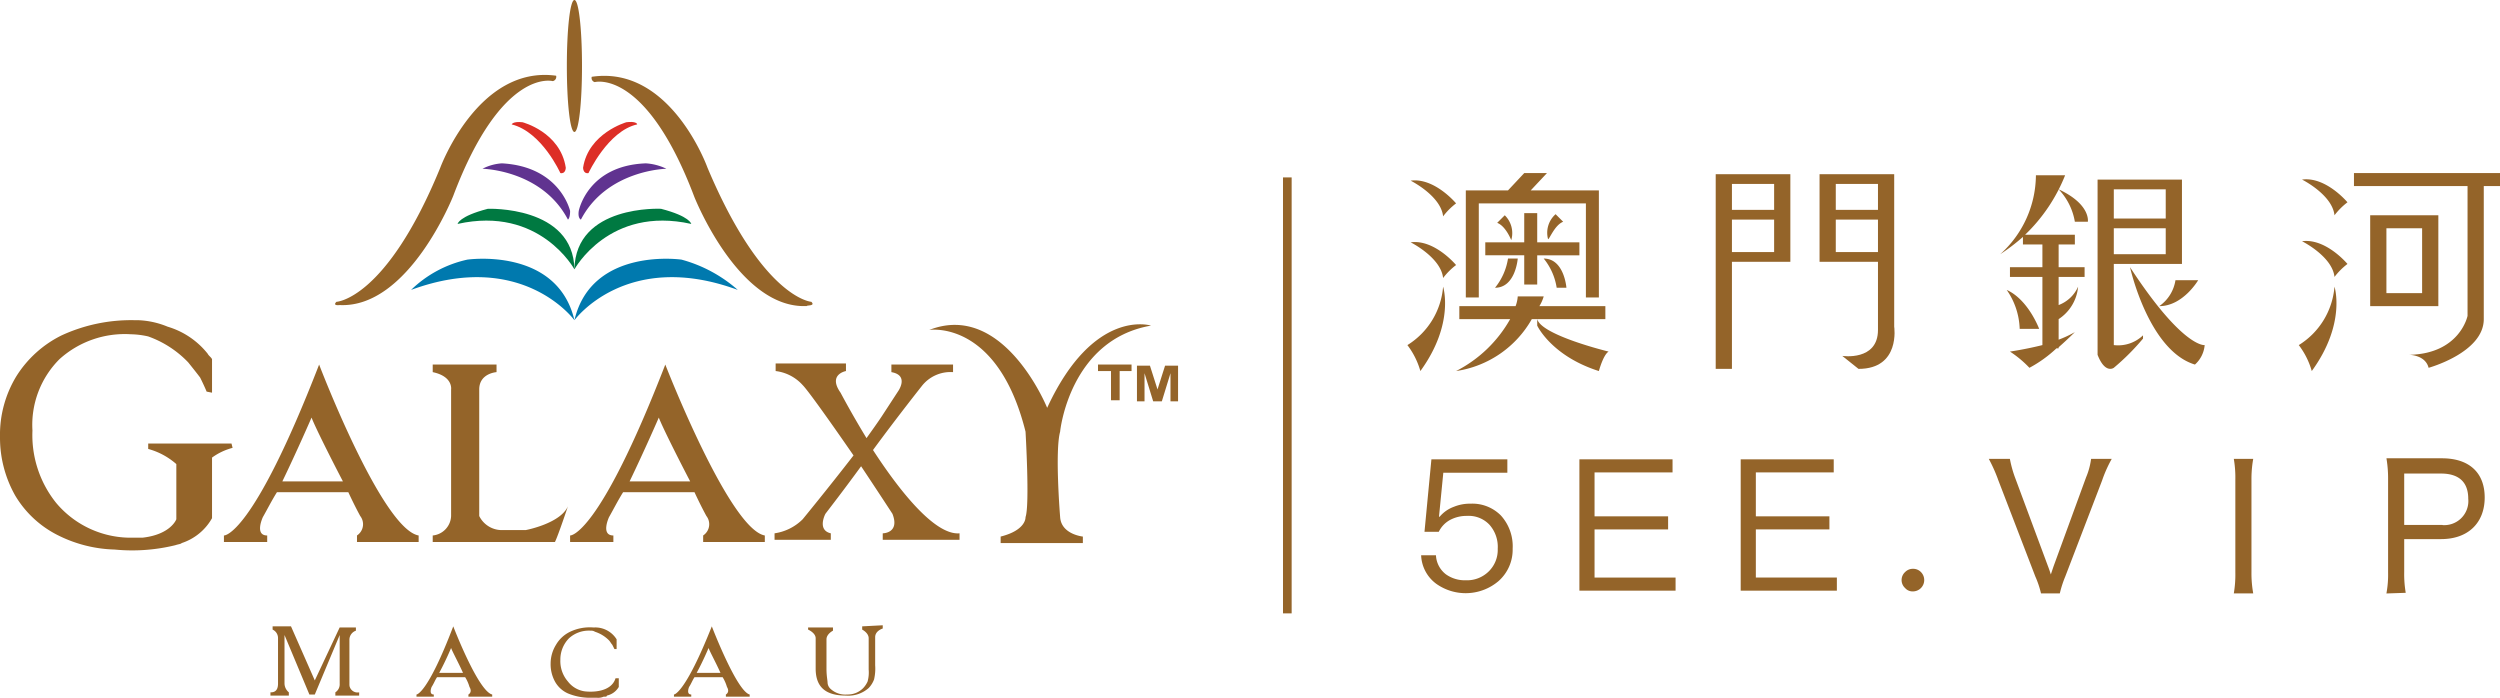 <svg id="图层_1" data-name="图层 1" xmlns="http://www.w3.org/2000/svg" viewBox="0 0 231.1 64.5"><defs><style>.cls-1,.cls-6{fill:#946429;}.cls-2{fill:#603390;}.cls-3{fill:#007941;}.cls-4{fill:#0079ae;}.cls-5{fill:#dd2e26;}.cls-6{stroke:#946429;stroke-miterlimit:10;stroke-width:0.25px;}</style></defs><title>download</title><g id="图层_2" data-name="图层 2"><g id="图层_1-2" data-name="图层 1-2"><g id="TM"><path class="cls-1" d="M21.4,41H13.7v.5a6.52,6.52,0,0,1,2.6,1.4v4.2h0V48s-.5,1.4-3.1,1.7h-.8a9,9,0,0,1-7.2-3.2A10,10,0,0,1,3,39.8a8.59,8.59,0,0,1,2.5-6.6,9,9,0,0,1,6.6-2.3,7.78,7.78,0,0,1,1.6.2,9.55,9.55,0,0,1,3.7,2.4c.4.5.8,1,1.1,1.4.4.8.6,1.3.6,1.3l.5.1V33.5h0v-.3c-.1-.2-.3-.3-.4-.5a7.43,7.43,0,0,0-3.7-2.5,7.85,7.85,0,0,0-2.7-.6h-.3A15.34,15.34,0,0,0,5.7,31a10.34,10.34,0,0,0-4.2,3.8A10.42,10.42,0,0,0,0,40.4a10.87,10.87,0,0,0,1.4,5.4,9.58,9.58,0,0,0,4,3.7,12.37,12.37,0,0,0,5.2,1.3,16.74,16.74,0,0,0,5.6-.4c.3-.1.5-.1.6-.2a5,5,0,0,0,2.8-2.3v-.4h0V42.3a5.63,5.63,0,0,1,1.9-.9Zm8.1-7.3c-6.2,16-8.8,15.8-8.8,15.8v.6h4v-.6c-1.2,0-.4-1.7-.4-1.7.4-.7.8-1.5,1.3-2.3h6.6c.6,1.3,1.1,2.2,1.1,2.2a1.24,1.24,0,0,1-.22,1.74L33,49.5v.6h5.7v-.6C35.3,48.9,29.5,33.7,29.5,33.7ZM26.1,44.5c1.4-2.9,2.7-5.9,2.7-5.9.3.8,1.7,3.6,2.9,5.9ZM61.5,33.7c-6.2,16-8.8,15.8-8.8,15.8v.6h4v-.6c-1.2,0-.4-1.7-.4-1.7.4-.7.8-1.5,1.3-2.3h6.6c.6,1.3,1.1,2.2,1.1,2.2a1.24,1.24,0,0,1-.22,1.74L65,49.5v.6h5.7v-.6C67.4,48.9,61.5,33.7,61.5,33.7ZM58.2,44.5c1.4-2.9,2.7-5.9,2.7-5.9.3.8,1.7,3.6,2.9,5.9Zm22.5-2.9c2.2-3,4.5-5.9,4.5-5.9a3.37,3.37,0,0,1,2.9-1.3v-.7H82.4v.7c1.7.3.6,1.8.6,1.8l-1.5,2.3c-.4.6-.9,1.3-1.4,2-1.4-2.3-2.4-4.2-2.4-4.2-1.2-1.7.5-2,.5-2v-.7H71.7v.7a4,4,0,0,1,2.5,1.3c.5.5,2.7,3.6,4.7,6.5-2.4,3.1-4.7,5.9-4.7,5.9a4.62,4.62,0,0,1-2.6,1.3v.6h5.2v-.6c-1.3-.3-.5-1.8-.5-1.8.3-.4,1.7-2.2,3.3-4.4,1.6,2.4,2.9,4.4,2.9,4.4.7,1.8-.9,1.8-.9,1.8v.6h7.1v-.6C86.4,49.5,83.1,45.3,80.7,41.6ZM48.6,49H46.3a2.33,2.33,0,0,1-2-1.3V36c0-1.5,1.6-1.6,1.6-1.6v-.7H40v.7c1.9.4,1.7,1.6,1.7,1.6V47.7A1.88,1.88,0,0,1,40,49.5v.6H51.3c.3-.6,1.2-3.3,1.2-3.3C51.8,48.4,48.6,49,48.6,49Zm57.8-18.9s-5.3-1.7-9.6,7.6c0,0-4-9.9-10.9-7.2,0,0,6.3-1,8.9,9.4,0,0,.4,6.8,0,7.9,0,0,.1,1.2-2.3,1.8v.6h7.6v-.6s-2-.2-2.1-1.8c0,0-.5-6.1,0-7.9C98,39.8,98.9,31.4,106.4,30.1Zm-4.8,4.2h1.1V37h.8V34.3h1.1v-.6h-3.1v.6Zm6.1-.5L107,36l-.7-2.2h-1.2v3.3h.7V34.5l.8,2.6h.8l.8-2.6v2.6h.7V33.8Z"/></g><g id="U"><path class="cls-1" d="M32.3,63.3V59.1a.89.89,0,0,1,.6-.8V58H31.4l-2.3,4.9-2.2-5H25.2v.3a.86.86,0,0,1,.5.8v4.2c0,.8-.5.8-.7.8v.3h1.7V64a1.09,1.09,0,0,1-.4-.8V58.7l2.3,5.5h.5l2.3-5.5v4.5a.88.88,0,0,1-.4.8v.3h2.2V64a.76.76,0,0,1-.89-.58S32.3,63.34,32.3,63.3Zm9.6-5.4c-2.4,6.3-3.4,6.3-3.4,6.3v.2h1.6v-.2c-.5,0-.2-.7-.2-.7.2-.3.3-.6.5-.9H43a3.64,3.64,0,0,1,.4.9c.3.5-.1.7-.1.7v.2h2.2v-.2C44.2,63.9,41.9,57.9,41.9,57.9Zm-1.3,4.3c.6-1.1,1.1-2.3,1.1-2.3.1.3.7,1.4,1.1,2.3Zm25.2-4.3c-2.5,6.3-3.5,6.3-3.5,6.3v.2h1.6v-.2c-.5,0-.2-.7-.2-.7.2-.3.3-.6.5-.9h2.6a3.64,3.64,0,0,1,.4.9c.3.5-.1.7-.1.7v.2h2.2v-.2C68.1,63.9,65.8,57.9,65.8,57.9Zm-1.4,4.3c.6-1.1,1.1-2.3,1.1-2.3.1.3.7,1.4,1.1,2.3ZM54,63.9a2.38,2.38,0,0,1-1.5-.9,2.87,2.87,0,0,1-.7-2,2.8,2.8,0,0,1,.8-2,2.72,2.72,0,0,1,2-.7.63.63,0,0,1,.4.1,3.19,3.19,0,0,1,1.3.8c.1.1.2.3.3.4l.2.4H57v-.9A2.33,2.33,0,0,0,55,58h-.2a4.22,4.22,0,0,0-2.1.4,3,3,0,0,0-1.3,1.2,3.3,3.3,0,0,0-.5,1.7,3.36,3.36,0,0,0,.4,1.7,2.56,2.56,0,0,0,1.2,1.1,5.38,5.38,0,0,0,1.9.4h.8a1.23,1.23,0,0,0,.6-.1h.1c.1,0,.2,0,.2-.1a1.69,1.69,0,0,0,1.1-.8v-.8h-.3C56.5,64,54.7,64,54,63.9Zm25.7-6v.3s.6.3.6.8v2.9a3.14,3.14,0,0,1-.1,1.1,2.17,2.17,0,0,1-.4.6,2,2,0,0,1-1.5.6,2,2,0,0,1-1.5-.5.83.83,0,0,1-.3-.6c0-.2-.1-.6-.1-1.3V59.1c0-.5.6-.8.6-.8V58H74.7v.2s.7.3.7.8v2.8c0,1.7.9,2.5,2.8,2.5a2.83,2.83,0,0,0,2.1-.7,2.3,2.3,0,0,0,.5-.8,4.37,4.37,0,0,0,.1-1.3V58.9c0-.6.7-.8.7-.8v-.3Z"/></g><g id="形状_44_拷贝" data-name="形状 44 拷贝"><path class="cls-2" d="M46.4,15.1a4.53,4.53,0,0,0-1.8.5s5.5.1,7.9,4.7c0,0,.2-.1.2-.8C52.7,19.5,51.8,15.4,46.4,15.1Zm13.3,0c-5.4.2-6.2,4.4-6.2,4.4-.1.7.2.8.2.8,2.4-4.6,7.9-4.7,7.9-4.7A5.05,5.05,0,0,0,59.7,15.1Z"/></g><g id="形状_14_拷贝" data-name="形状 14 拷贝"><path class="cls-3" d="M45.1,19.3c-2.7.7-2.8,1.4-2.8,1.4,7.6-1.7,10.8,4.2,10.8,4.2C53,19,45.1,19.3,45.1,19.3Zm16,0s-7.9-.4-8,5.6c0,0,3.2-5.9,10.8-4.2C63.9,20.7,63.8,20,61.1,19.3Z"/></g><g id="形状_15_拷贝" data-name="形状 15 拷贝"><path class="cls-4" d="M43.2,24A10.77,10.77,0,0,0,38,26.8c10.3-3.8,15.1,2.8,15.1,2.8C51.5,22.8,43.2,24,43.2,24ZM63,24s-8.3-1.2-9.9,5.6c0,0,4.8-6.6,15.1-2.8A13,13,0,0,0,63,24Z"/></g><g id="形状_43_拷贝" data-name="形状 43 拷贝"><path class="cls-5" d="M48.3,11.3c-.9-.1-1,.2-1,.2,2.8.7,4.5,4.5,4.5,4.5.5.1.5-.5.5-.5C51.8,12.2,48.3,11.3,48.3,11.3Zm9.6,0s-3.5,1-4,4.2c0,0,0,.6.5.5,0,0,1.8-3.9,4.5-4.5C58.9,11.4,58.7,11.2,57.9,11.3Z"/></g><g id="形状_42_拷贝" data-name="形状 42 拷贝"><path class="cls-1" d="M53.1,0c-.4,0-.7,2.7-.7,6.1s.3,6.1.7,6.1.7-2.7.7-6.1S53.5,0,53.1,0ZM40.7,15.5c-5,12.2-9.6,12.4-9.6,12.4-.4.4.3.3.3.3,6.4.3,10.5-10.1,10.5-10.1C46.4,6.2,51.1,7.5,51.1,7.5A.41.41,0,0,0,51.41,7V7C44.2,6,40.7,15.5,40.7,15.5ZM75,27.9s-4.5-.3-9.6-12.4c0,0-3.4-9.5-10.7-8.4a.39.39,0,0,0,.28.49h0s4.7-1.3,9.2,10.6c0,0,4.1,10.4,10.4,10.1C74.6,28.2,75.4,28.3,75,27.9Z"/></g><g id="形状_31" data-name="形状 31"><path class="cls-1" d="M133.4,20a6.2,6.2,0,0,1,1.2-1.2s-2-2.4-4.2-2.1C130.4,16.7,133.2,18.1,133.4,20Zm-3,2.4s2.8,1.4,3,3.3a6.2,6.2,0,0,1,1.2-1.2S132.6,22.1,130.4,22.4Zm-.3,9.5a7.22,7.22,0,0,1,1.2,2.4c3.2-4.4,2.1-7.8,2.1-7.8a7,7,0,0,1-3.3,5.4Zm18.3-3.6h-6.1a3.64,3.64,0,0,0,.4-.9h-2.4a3.09,3.09,0,0,1-.2.9h-5.2v1.2h4.7a12,12,0,0,1-5,4.8,9.66,9.66,0,0,0,7-4.8h6.8ZM146,22.4h-3.9V19.7h-1.2v2.7h-3.6v1.2h3.6v2.7h1.2V23.6H146Zm-6.9-2.5-.7.7c.8.3,1.3,1.6,1.3,1.6A2.31,2.31,0,0,0,139.1,19.9Zm5.4.6-.7-.7a2.29,2.29,0,0,0-.7,2.3C143.2,22.2,143.7,20.8,144.5,20.5Zm-4.2,3.4h-.9a5.65,5.65,0,0,1-1.2,2.7C140.1,26.6,140.3,23.9,140.3,23.9Zm3.6,2.7h.9s-.2-2.7-2.1-2.7a5.65,5.65,0,0,1,1.2,2.7Zm-7.2-7.8h9.9v8.7h1.2V17.6h-6.3L143,16h-2.1l-1.5,1.6h-3.9v9.9h1.2V18.8Zm5.4,10.7v.6s1.3,2.8,5.7,4.2c0,0,.4-1.5.9-1.8C148.7,32.5,142.5,31,142.1,29.5Z"/></g><g id="矩形_3_拷贝_10" data-name="矩形 3 拷贝 10"><path class="cls-1" d="M158.6,34.1h1.5V24.2h5.4V16.1h-6.9ZM160.1,17H164v2.4h-3.9Zm0,3.3H164v3h-3.9Zm15,9.9V16.1h-6.9v8.1h5.4v6.3c0,2.9-3.3,2.4-3.3,2.4l1.5,1.2C175.7,34.1,175.1,30.2,175.1,30.2Zm-1.5-6.9h-3.9v-3h3.9Zm0-3.9h-3.9V17h3.9Z"/></g><g id="形状_40" data-name="形状 40"><path class="cls-1" d="M190.3,17.5a5.72,5.72,0,0,1,1.5,3H193S193.3,18.9,190.3,17.5Zm-1.8,12.9s-1-2.7-3-3.6a6.65,6.65,0,0,1,1.2,3.6Zm1.8-7.8h1.5v-.9h-4.6a15.57,15.57,0,0,0,3.7-5.5h-2.7a9.89,9.89,0,0,1-3.3,7.3,18.17,18.17,0,0,0,2.1-1.6v.7h1.8v2.1h-3v.9h3v6.3c-1.6.4-3,.6-3,.6a10,10,0,0,1,1.8,1.5,11.68,11.68,0,0,0,2.5-1.8h.2v-.1c.8-.7,1.5-1.4,1.5-1.4a10.23,10.23,0,0,1-1.5.7V29.5a4,4,0,0,0,1.8-3,3.2,3.2,0,0,1-1.8,1.7V25.6h2.4v-.9h-2.4Zm5.1,9.3V24.4h6.3V16.6h-7.8V32.8c.7,1.8,1.5,1.2,1.5,1.2a21.52,21.52,0,0,0,2.7-2.7V31a3.32,3.32,0,0,1-2.7.9Zm0-14.4h4.8v2.7h-4.8Zm0,3.6h4.8v2.4h-4.8Zm1.5,3.6s1.7,7.7,6,9a2.72,2.72,0,0,0,.9-1.8s-2,.3-6.9-7.2Zm2.7,3.6c2.2,0,3.6-2.4,3.6-2.4h-2.1A3.58,3.58,0,0,1,199.6,28.3Z"/></g><g id="矩形_3_拷贝_23" data-name="矩形 3 拷贝 23"><path class="cls-1" d="M212.8,16.6s2.8,1.4,3,3.3a6.2,6.2,0,0,1,1.2-1.2S215,16.3,212.8,16.6Zm0,5.7s2.8,1.4,3,3.3a6.2,6.2,0,0,1,1.2-1.2S215,22,212.8,22.3Zm-.3,9.6a7.22,7.22,0,0,1,1.2,2.4c3.2-4.4,2.1-7.8,2.1-7.8A7,7,0,0,1,212.5,31.9ZM217.6,16v1.2h10.5v12s-.7,3.5-5.4,3.6c0,0,1.5,0,1.8,1.2,0,0,5.1-1.4,5.1-4.5V17.2h1.5V16Zm7.8,12.3V19.9h-6.3v8.4Zm-4.8-7.2h3.3v6h-3.3Z"/></g><rect class="cls-1" x="118.6" y="16.4" width="0.8" height="40.3"/><path class="cls-1" d="M139.34,42.46V43.7h-5.92l-.4,4.07h.06a3.1,3.1,0,0,1,1.31-.92,3.92,3.92,0,0,1,1.55-.29,3.71,3.71,0,0,1,2.8,1.09,4.23,4.23,0,0,1,1.09,3.07,3.87,3.87,0,0,1-1.31,3,4.69,4.69,0,0,1-5.76.24,3.43,3.43,0,0,1-1.39-2.63h1.37a2.35,2.35,0,0,0,.92,1.76,3,3,0,0,0,1.85.55,2.85,2.85,0,0,0,2.11-.82,2.78,2.78,0,0,0,.83-2.09,3.07,3.07,0,0,0-.78-2.24,2.64,2.64,0,0,0-2.07-.8,3.22,3.22,0,0,0-1.55.37,2.48,2.48,0,0,0-1.05,1.1h-1.32l.64-6.7Z"/><path class="cls-1" d="M154.61,42.46v1.21H147.4v4.06h6.8v1.21h-6.8v4.45h7.49V54.6H146V42.46Z"/><path class="cls-1" d="M169.51,42.46v1.21h-7.2v4.06h6.8v1.21h-6.8v4.45h7.49V54.6h-8.89V42.46Z"/><path class="cls-1" d="M177.57,52.88a1.05,1.05,0,0,1-.73,1.79.91.91,0,0,1-.73-.31,1,1,0,0,1,0-1.48,1,1,0,0,1,.73-.3A1,1,0,0,1,177.57,52.88Z"/></g></g><path class="cls-6" d="M189.2,52.39c.07.17.23.64.38,1.12.16-.5.26-.79.37-1.12l3-8.21a6.76,6.76,0,0,0,.46-1.64H195a12.28,12.28,0,0,0-.81,1.86l-3.39,8.84a10.2,10.2,0,0,0-.49,1.49h-1.54a8.84,8.84,0,0,0-.51-1.49l-3.4-8.84a14.68,14.68,0,0,0-.81-1.86h1.64a10.59,10.59,0,0,0,.46,1.64Z"/><path class="cls-6" d="M208.14,42.54a10.7,10.7,0,0,0-.14,1.8v8.59a10.61,10.61,0,0,0,.14,1.8h-1.5a10.4,10.4,0,0,0,.12-1.8V44.34a10.33,10.33,0,0,0-.12-1.8Z"/><path class="cls-6" d="M220.75,54.73a9.6,9.6,0,0,0,.13-1.8V44.32a11.43,11.43,0,0,0-.13-1.83c.57,0,1,0,1.75,0h3.23c2.45,0,3.83,1.27,3.83,3.5s-1.43,3.72-3.91,3.72h-3.53v3.16a10.45,10.45,0,0,0,.12,1.81Zm4.9-6.08a2.35,2.35,0,0,0,2.64-2.55c0-1.6-.92-2.45-2.64-2.45h-3.53v5Z"/></svg>
